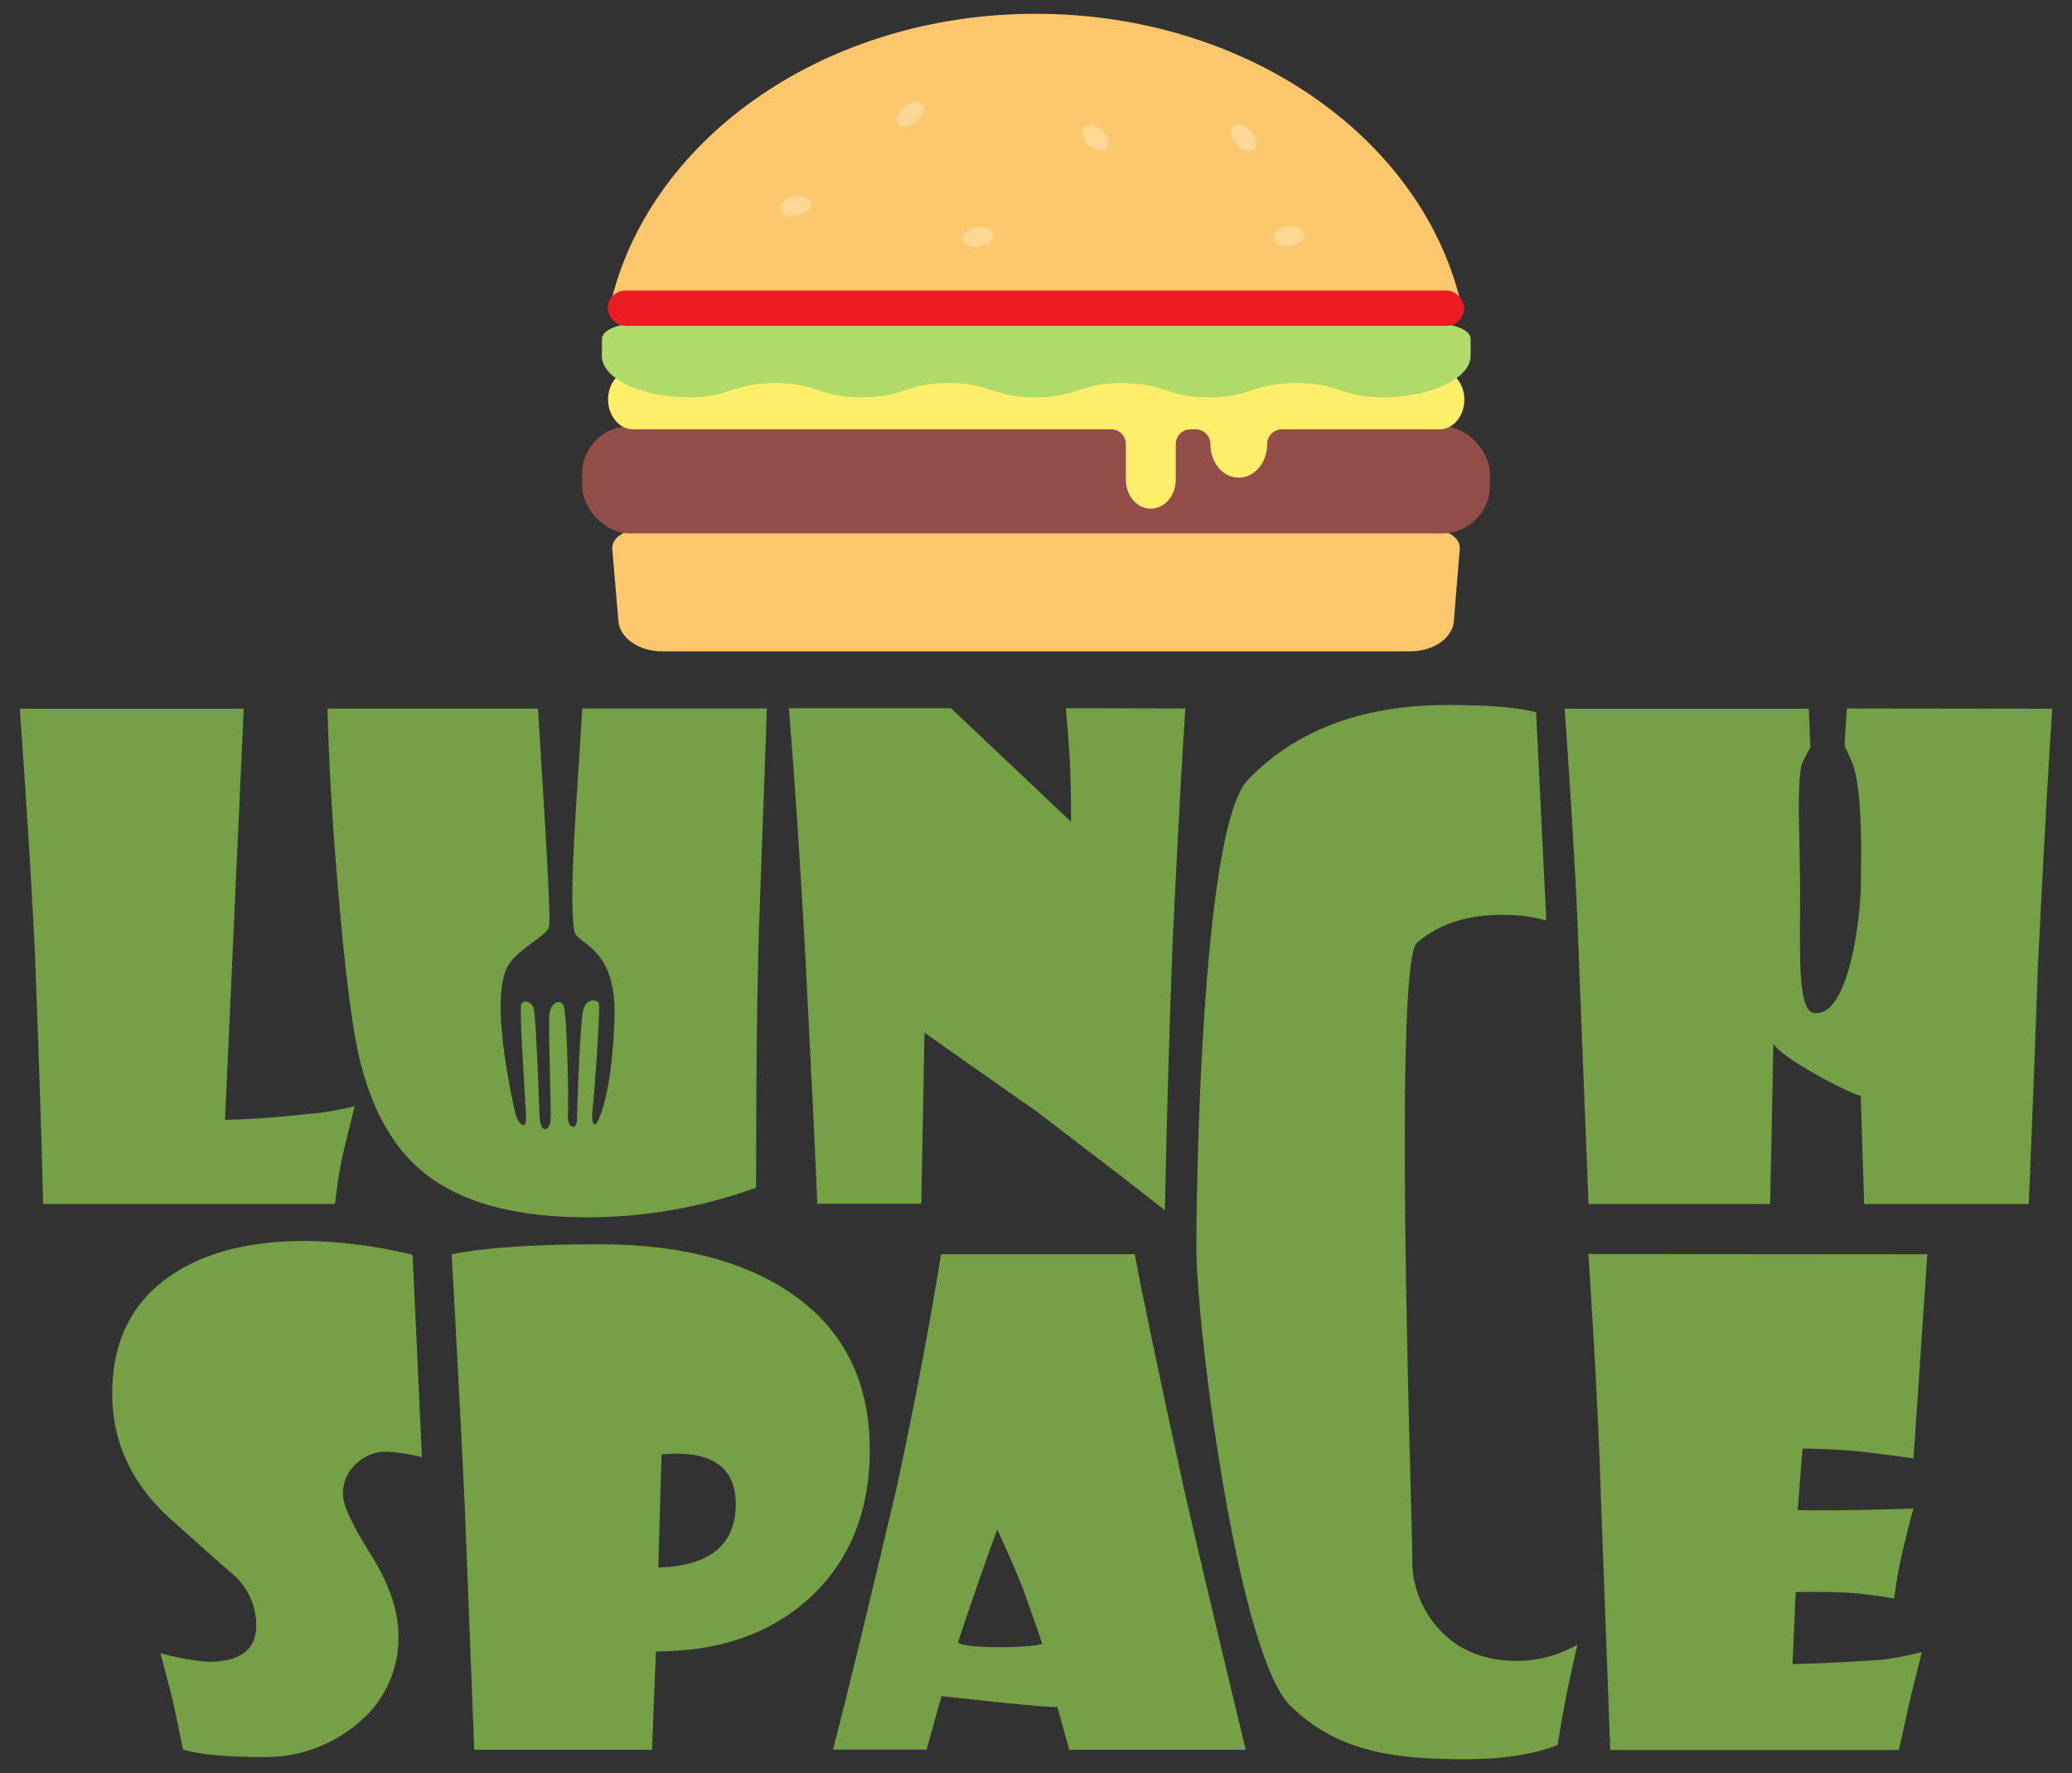 <svg viewBox="0 0 332.31 284.36" xmlns="http://www.w3.org/2000/svg"><rect x="0" y="0" width="332.31" height="284.36" fill="#333333" stroke="none"/><g fill="#75a045"><path d="m56.89 177.39q-.53 2.07-1.92 7.82-.72 3.36-1.24 7.86h-46.82q-.25-12.15-1.3-40-.66-14.28-2.43-39.42h35.91l-3 65.91q5 0 15-1.09a48.45 48.45 0 0 0 5.8-1.08z"/><path d="m190.11 113.61q-.72 10.44-2 36.46-.76 19.16-1.29 44-6.78-5.33-20.64-15.89-6-4.18-17.91-12.57l-.51 27.42h-16.68q-.42-10.5-1.91-39.63-1.3-23.58-2.65-39.83h26l19.25 18.2c0-4.17-.06-7.45-.2-9.83-.1-2.1-.31-4.9-.63-8.37z"/><path d="m67.67 233.68a28 28 0 0 0 -5.79-.88 6.82 6.82 0 0 0 -4.45 1.66 6.46 6.46 0 0 0 -2.43 5.22c0 1.66 1.48 4.84 4.45 9.57s4.45 9.07 4.45 13a17.69 17.69 0 0 1 -6.58 14.18 23 23 0 0 1 -15.46 5.33c-5.66 0-9.83-.41-12.52-1.2-.31-1.58-.84-4.17-1.61-7.75-.48-1.93-1.15-4.51-2-7.71a40.26 40.26 0 0 0 7.65 1.39q7.71 0 7.72-5.85a10.92 10.92 0 0 0 -3.11-7.6q-5.07-4.46-10.14-9-9.85-8.59-9.85-20.55 0-12.49 9.32-18.89 8.13-5.6 21.68-5.6a76.36 76.36 0 0 1 17.17 2.23z"/><path d="m139.49 232.49q0 14.69-9.39 23.52t-24.91 8.81l-.62 15.78h-28.51l-1.5-38.54q-.68-14.91-2.12-40.92 8.07-1.6 23.64-1.6 19 0 30.42 7.6 12.99 8.64 12.99 25.35zm-21.49 8.69c0-5.38-3.2-8.07-9.57-8.07a18.46 18.46 0 0 0 -2.33.15l-.52 18.11q12.42-.37 12.42-10.19z"/><path d="m199.79 280.6h-28.3l-1.91-6.88c-.79.28-18.58-1.72-18.58-1.72l-2.4 8.58h-15q3.31-12.78 10.24-42.16 4.24-19.66 7.09-37.3h31.07q1.45 8.13 7.92 37.81 3.56 15.55 9.87 41.67zm-32.64-17q-.89-2.75-3.11-8.9-1.33-3.42-4.09-9.42c-.68 1.71-4.41 12.21-6.27 18-.32 1.07 10.87 1.11 13.47.36z"/><path d="m309.11 201.14-2.22 32.74q-1.92-.3-8.28-1.08c-2.89-.27-6.07-.45-9.52-.51l-.77 9.87q5.69.17 18.57-.25c-.39 1.28-1 3.65-1.81 7.14q-.74 3.15-1.3 7.29a72.33 72.33 0 0 0 -7.5-.93c-1.86-.11-4.62-.14-8.28-.11l-.51 11.54q3.87 0 14.28-.67a46.58 46.58 0 0 0 6.46-1.25c-.27 1.08-.91 3.64-1.91 7.72q-.72 3.15-1.76 8h-46.31l-1.5-40.64q-.4-13.9-2-38.9z"/><path d="m248 147.62a24.64 24.64 0 0 0 -7.29-.9c-5.52 0-10 1.5-13.45 4.47-3.9 3.34-.76 92.09-.76 98.38a16.43 16.43 0 0 0 4.63 12.05q4.63 4.72 12.13 4.72a19.43 19.43 0 0 0 9.73-2.61c-.35 1.45-.93 4.14-1.76 8-.48 2.59-1 5.3-1.4 8.1q-5.79 2.28-14.85 2.28c-10.93 0-20.28-1-28-8.53-8.42-8.24-15.1-60.37-15.1-73.58 0-12.21 1-67.42 8.25-74.94q11.6-12 32-12c6.55 0 11.3.38 14.23 1.17z"/><path d="m93.38 113.61c-.8 14-2.22 30-1.27 35.7.36 2.22 6.88 2.34 6.44 14.18s-2.35 15.74-2.78 16.51-1 .16-.74-2 1.32-16.51 1-17.14-2-.78-2.49 1.09-1 15.9-1 17.61-1.61 1.56-1.46-.93-.15-16.52-.73-17.45-1.91-.47-2.2 1.24.29 15.74.15 17.3-1.61 2.34-1.76-.78-.58-16.67-1-17.45-1.47-1.25-1.91-.47.74 16.52.74 18.39-1.32.93-1.76-1.09-4.13-18-1.17-23.38c1.46-2.65 6-4.67 6.59-6.23.43-1.15-.9-20.83-1.74-35.08h-33.77q.36 14.17 1.91 31.35 1.62 18.57 3.42 25.56 3.1 12.15 10.61 17.89 8.83 6.79 25.81 6.78a79.61 79.61 0 0 0 27-4.75q0-29 .52-43.36l1.21-33.49z"/><path d="m296.21 113.61c-.15 1.86-.28 3.9-.37 6 0 0 1.2 2.53 1.41 3.2 1.47 4.69 1.26 14.45 1.19 19.27-.08 5.28-1.9 21-7.48 20.38-2.68-.3-2.28-9.4-2.26-19.14 0-8.32-.58-17.18.24-20.64a19.31 19.31 0 0 1 1.42-2.82c-.07-1.57-.16-3.85-.27-6.21h-39.15q1.88 26.58 2.33 41.43l1.5 38h29.13l.52-25.76c1.28 2.51 13.35 8.59 14 8.37l.56 17.39h26.4q1-24.36 1.45-38 1.44-28.71 2.32-41.43z"/></g><path d="m226.18 104.45h-120c-3.71 0-6.78-2.13-7-4.86l-.98-11.52c-.13-1.63 1.62-3 3.84-3h128.23c2.21 0 4 1.38 3.84 3l-.94 11.52c-.17 2.73-3.29 4.86-6.99 4.86z" fill="#fdc76d"/><rect fill="#944e49" height="17.19" rx="7.66" width="145.61" x="93.35" y="68.35"/><path d="m234.12 47.92c-6.54-26.1-34.48-45.71-68-45.71s-61.42 19.61-68 45.71z" fill="#fdc76d"/><path d="m230.77 59.29h-129.24c-2.23 0-4 2.14-4 4.78s1.82 4.78 4 4.78h76.67a2.37 2.37 0 0 1 2.37 2.37v5.68c0 2.57 1.78 4.67 4 4.67s4-2.1 4-4.67v-5.68a2.37 2.37 0 0 1 2.36-2.37h.84a2.37 2.37 0 0 1 2.36 2.37c0 3 2 5.37 4.55 5.37s4.55-2.42 4.55-5.37a2.37 2.37 0 0 1 2.37-2.37h25.25c2.24 0 4-2.14 4-4.78s-1.85-4.78-4.08-4.78z" fill="#ffef6b"/><path d="m96.52 57.09c0 3 4.61 6 11.81 6.55.62 0 1.3.08 2.07.08 6.94 0 6.94-2.29 13.88-2.29s7 2.29 13.93 2.29 6.95-2.29 13.9-2.29 7 2.29 13.92 2.29 7-2.29 13.94-2.29 7 2.29 13.92 2.29 7-2.29 14-2.29 7 2.29 14 2.29c.8 0 1.51 0 2.14-.08 7.2-.6 11.83-3.54 11.83-6.56v-2.77c0-1.37-2.7-2.48-6-2.48h-127.31c-3.33 0-6 1.11-6 2.48z" fill="#b0db68"/><rect fill="#ed1c24" height="5.67" rx="2.83" width="137.34" x="97.48" y="46.59"/><g fill="#ffd896"><ellipse cx="199.44" cy="22.07" rx="1.57" ry="2.5" transform="matrix(.707 -.707 .707 .707 42.81 147.49)"/><ellipse cx="146.07" cy="18.32" rx="2.5" ry="1.57" transform="matrix(.776 -.63 .63 .776 21.11 96.15)"/><ellipse cx="175.67" cy="22.07" rx="1.57" ry="2.5" transform="matrix(.707 -.707 .707 .707 35.85 130.68)"/><ellipse cx="127.62" cy="32.97" rx="2.5" ry="1.57" transform="matrix(.975 -.221 .221 .975 -4.13 29.07)"/><ellipse cx="206.65" cy="37.96" rx="2.5" ry="1.57" transform="matrix(.996 -.092 .092 .996 -2.61 19.09)"/><ellipse cx="156.79" cy="37.96" rx="2.5" ry="1.57" transform="matrix(.984 -.179 .179 .984 -4.26 28.72)"/></g></svg>